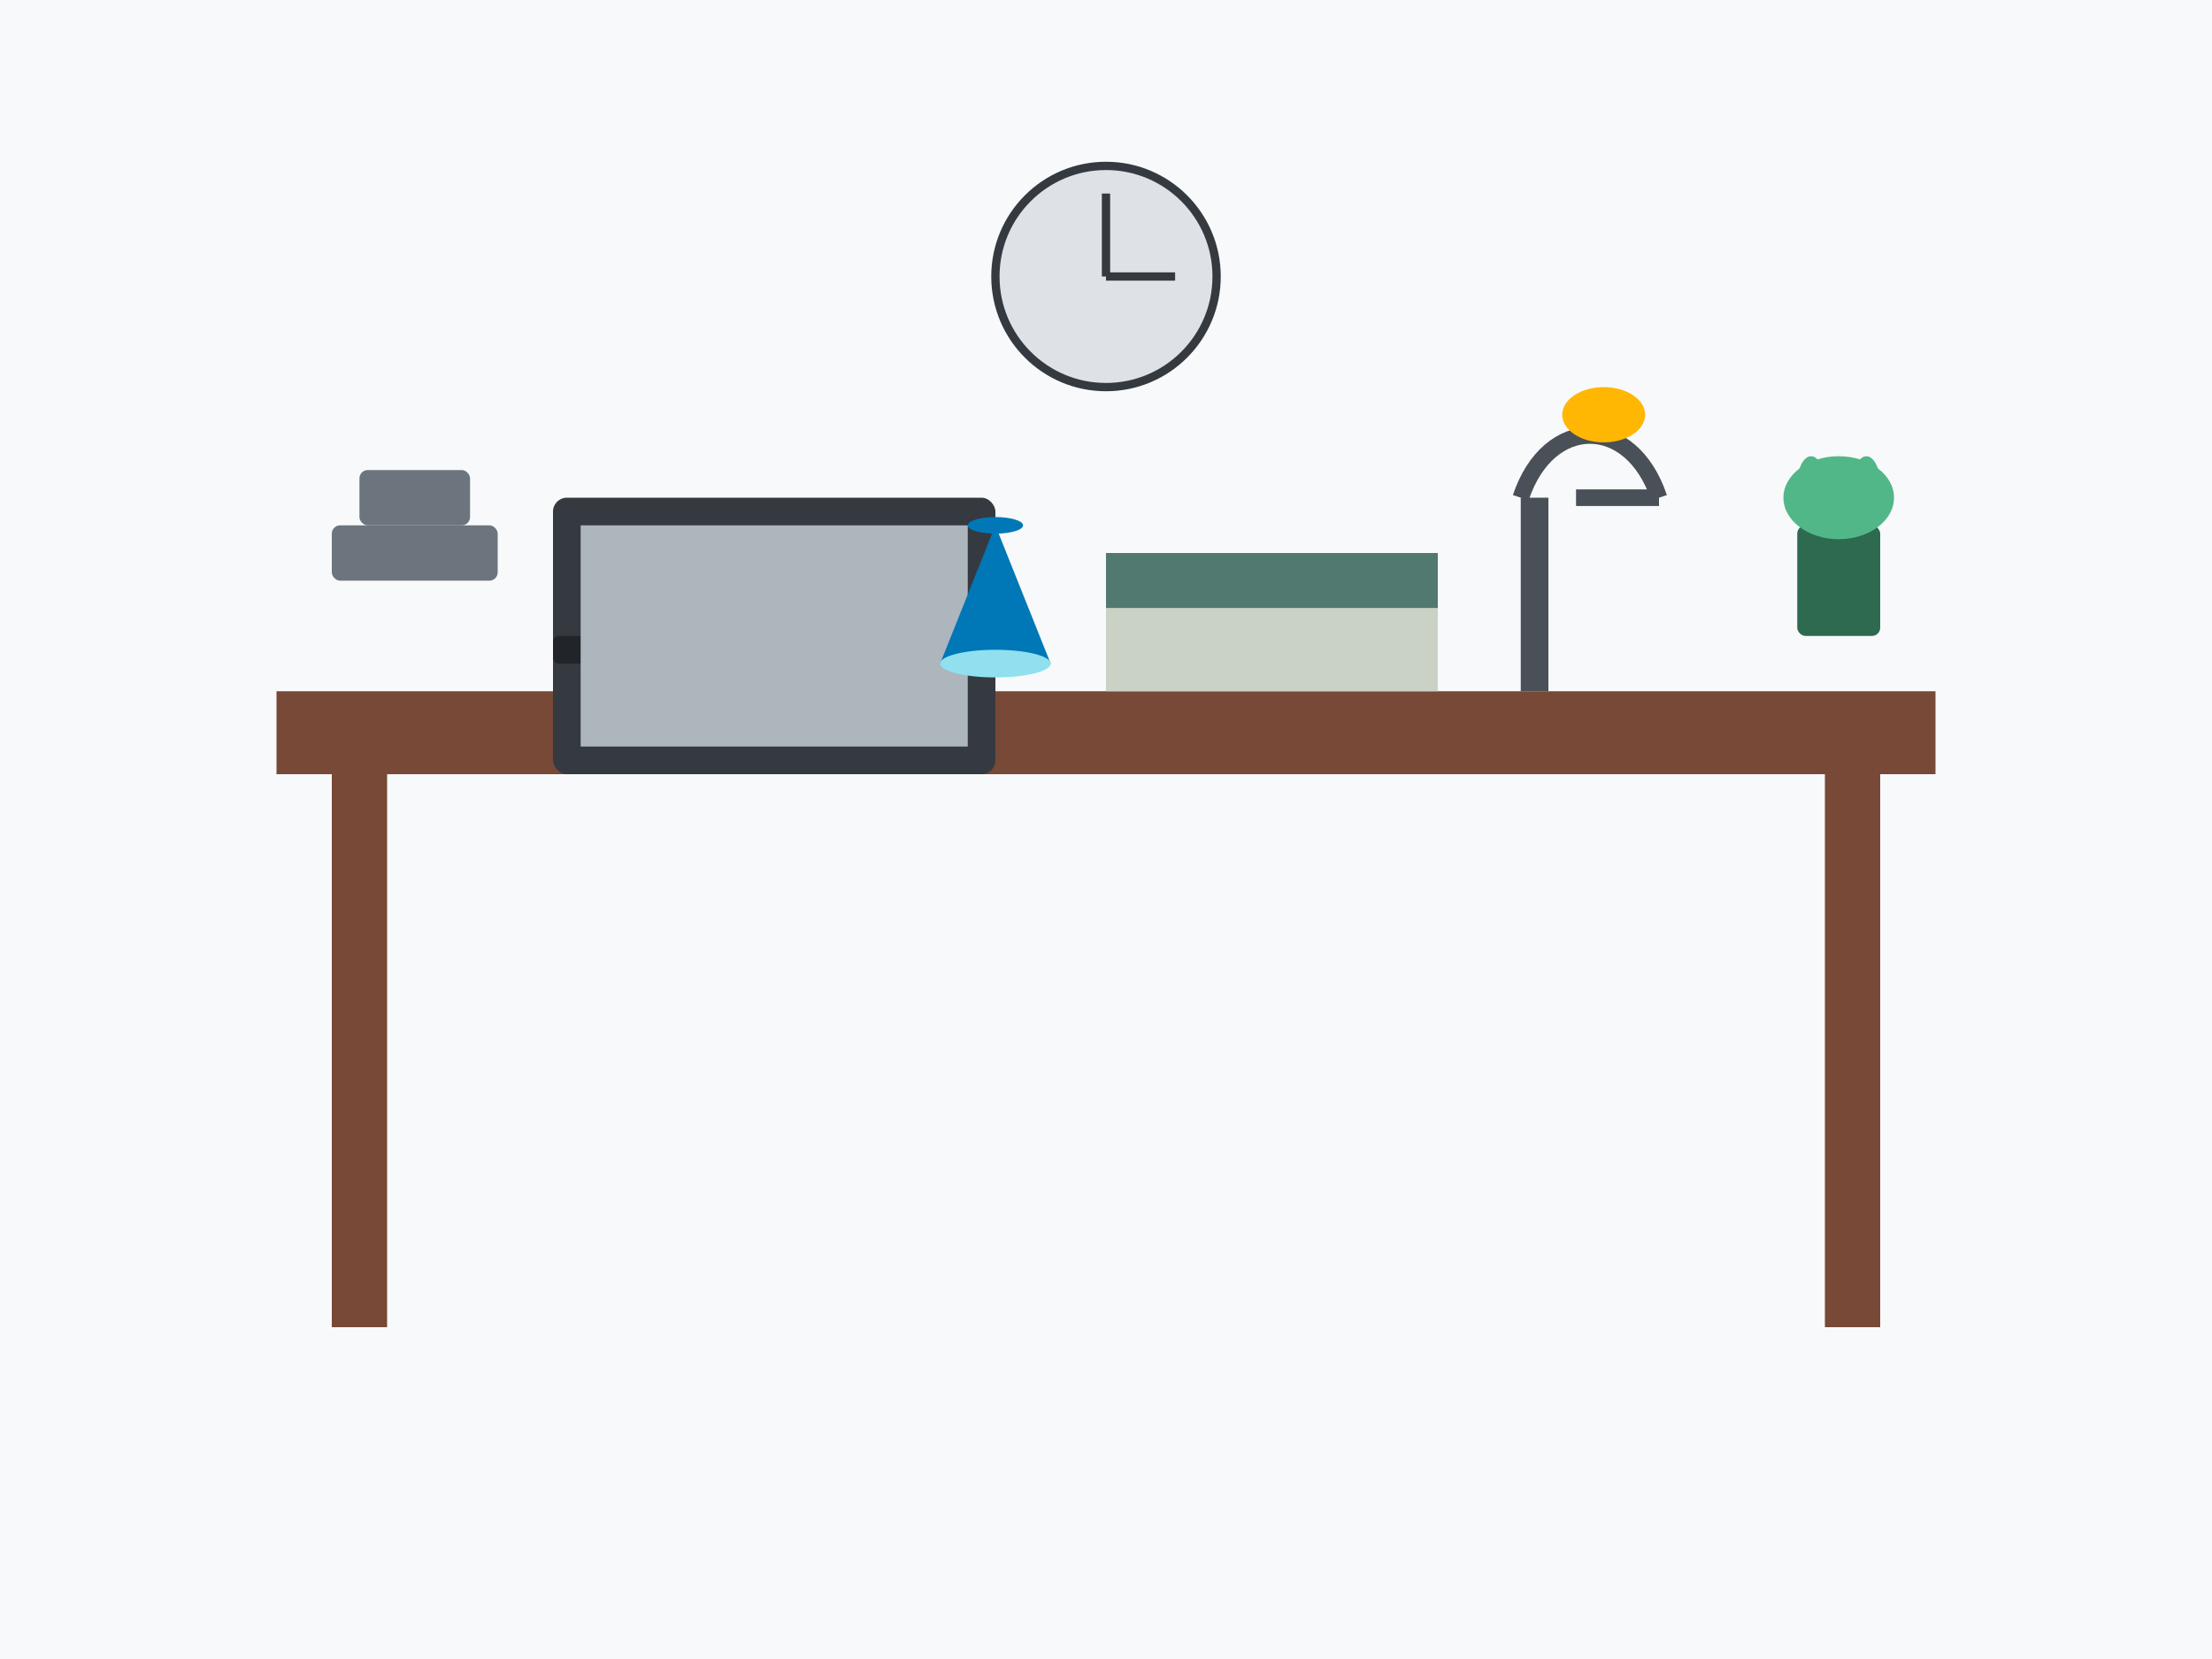 <?xml version="1.0" encoding="UTF-8" standalone="no"?>
<svg width="800" height="600" xmlns="http://www.w3.org/2000/svg">
  <!-- Fondo que simula una pared blanca -->
  <rect width="800" height="600" fill="#f8f9fa" />
  
  <!-- Escritorio/mesa -->
  <rect x="100" y="250" width="600" height="30" fill="#774936" />
  <rect x="120" y="280" width="20" height="200" fill="#774936" />
  <rect x="660" y="280" width="20" height="200" fill="#774936" />
  
  <!-- Elementos sobre el escritorio: objetos de oficina -->
  
  <!-- Laptop -->
  <rect x="200" y="180" width="160" height="100" fill="#343a40" rx="5" ry="5" />
  <rect x="200" y="230" width="160" height="10" fill="#212529" rx="2" ry="2" />
  <rect x="210" y="190" width="140" height="80" fill="#adb5bd" />
  
  <!-- Libro -->
  <rect x="400" y="200" width="120" height="20" fill="#52796f" />
  <rect x="400" y="220" width="120" height="30" fill="#cad2c5" />
  
  <!-- Lámpara de escritorio -->
  <rect x="550" y="180" width="10" height="70" fill="#495057" />
  <path d="M550,180 C560,150 590,150 600,180" stroke="#495057" stroke-width="6" fill="none" />
  <path d="M600,180 L570,180" stroke="#495057" stroke-width="6" fill="none" />
  <ellipse cx="580" cy="150" rx="15" ry="10" fill="#ffb703" />
  
  <!-- Teléfono fijo -->
  <rect x="120" y="190" width="60" height="20" fill="#6c757d" rx="3" ry="3" />
  <rect x="130" y="170" width="40" height="20" fill="#6c757d" rx="3" ry="3" />
  
  <!-- Planta pequeña -->
  <rect x="650" y="190" width="30" height="40" fill="#2d6a4f" rx="3" ry="3" />
  <ellipse cx="665" cy="180" rx="20" ry="15" fill="#52b788" />
  <ellipse cx="655" cy="175" rx="5" ry="10" fill="#52b788" />
  <ellipse cx="675" cy="175" rx="5" ry="10" fill="#52b788" />
  
  <!-- VASO (elemento fuera de lugar en un escritorio de oficina) -->
  <path d="M340,240 L360,190 L380,240 Z" fill="#0077b6" />
  <ellipse cx="360" cy="240" rx="20" ry="5" fill="#90e0ef" />
  <ellipse cx="360" cy="190" rx="10" ry="3" fill="#0077b6" />
  
  <!-- Reloj de pared (para añadir contexto de oficina) -->
  <circle cx="400" cy="100" r="40" fill="#dee2e6" stroke="#343a40" stroke-width="3" />
  <line x1="400" y1="100" x2="400" y2="70" stroke="#343a40" stroke-width="3" />
  <line x1="400" y1="100" x2="425" y2="100" stroke="#343a40" stroke-width="3" />
</svg> 